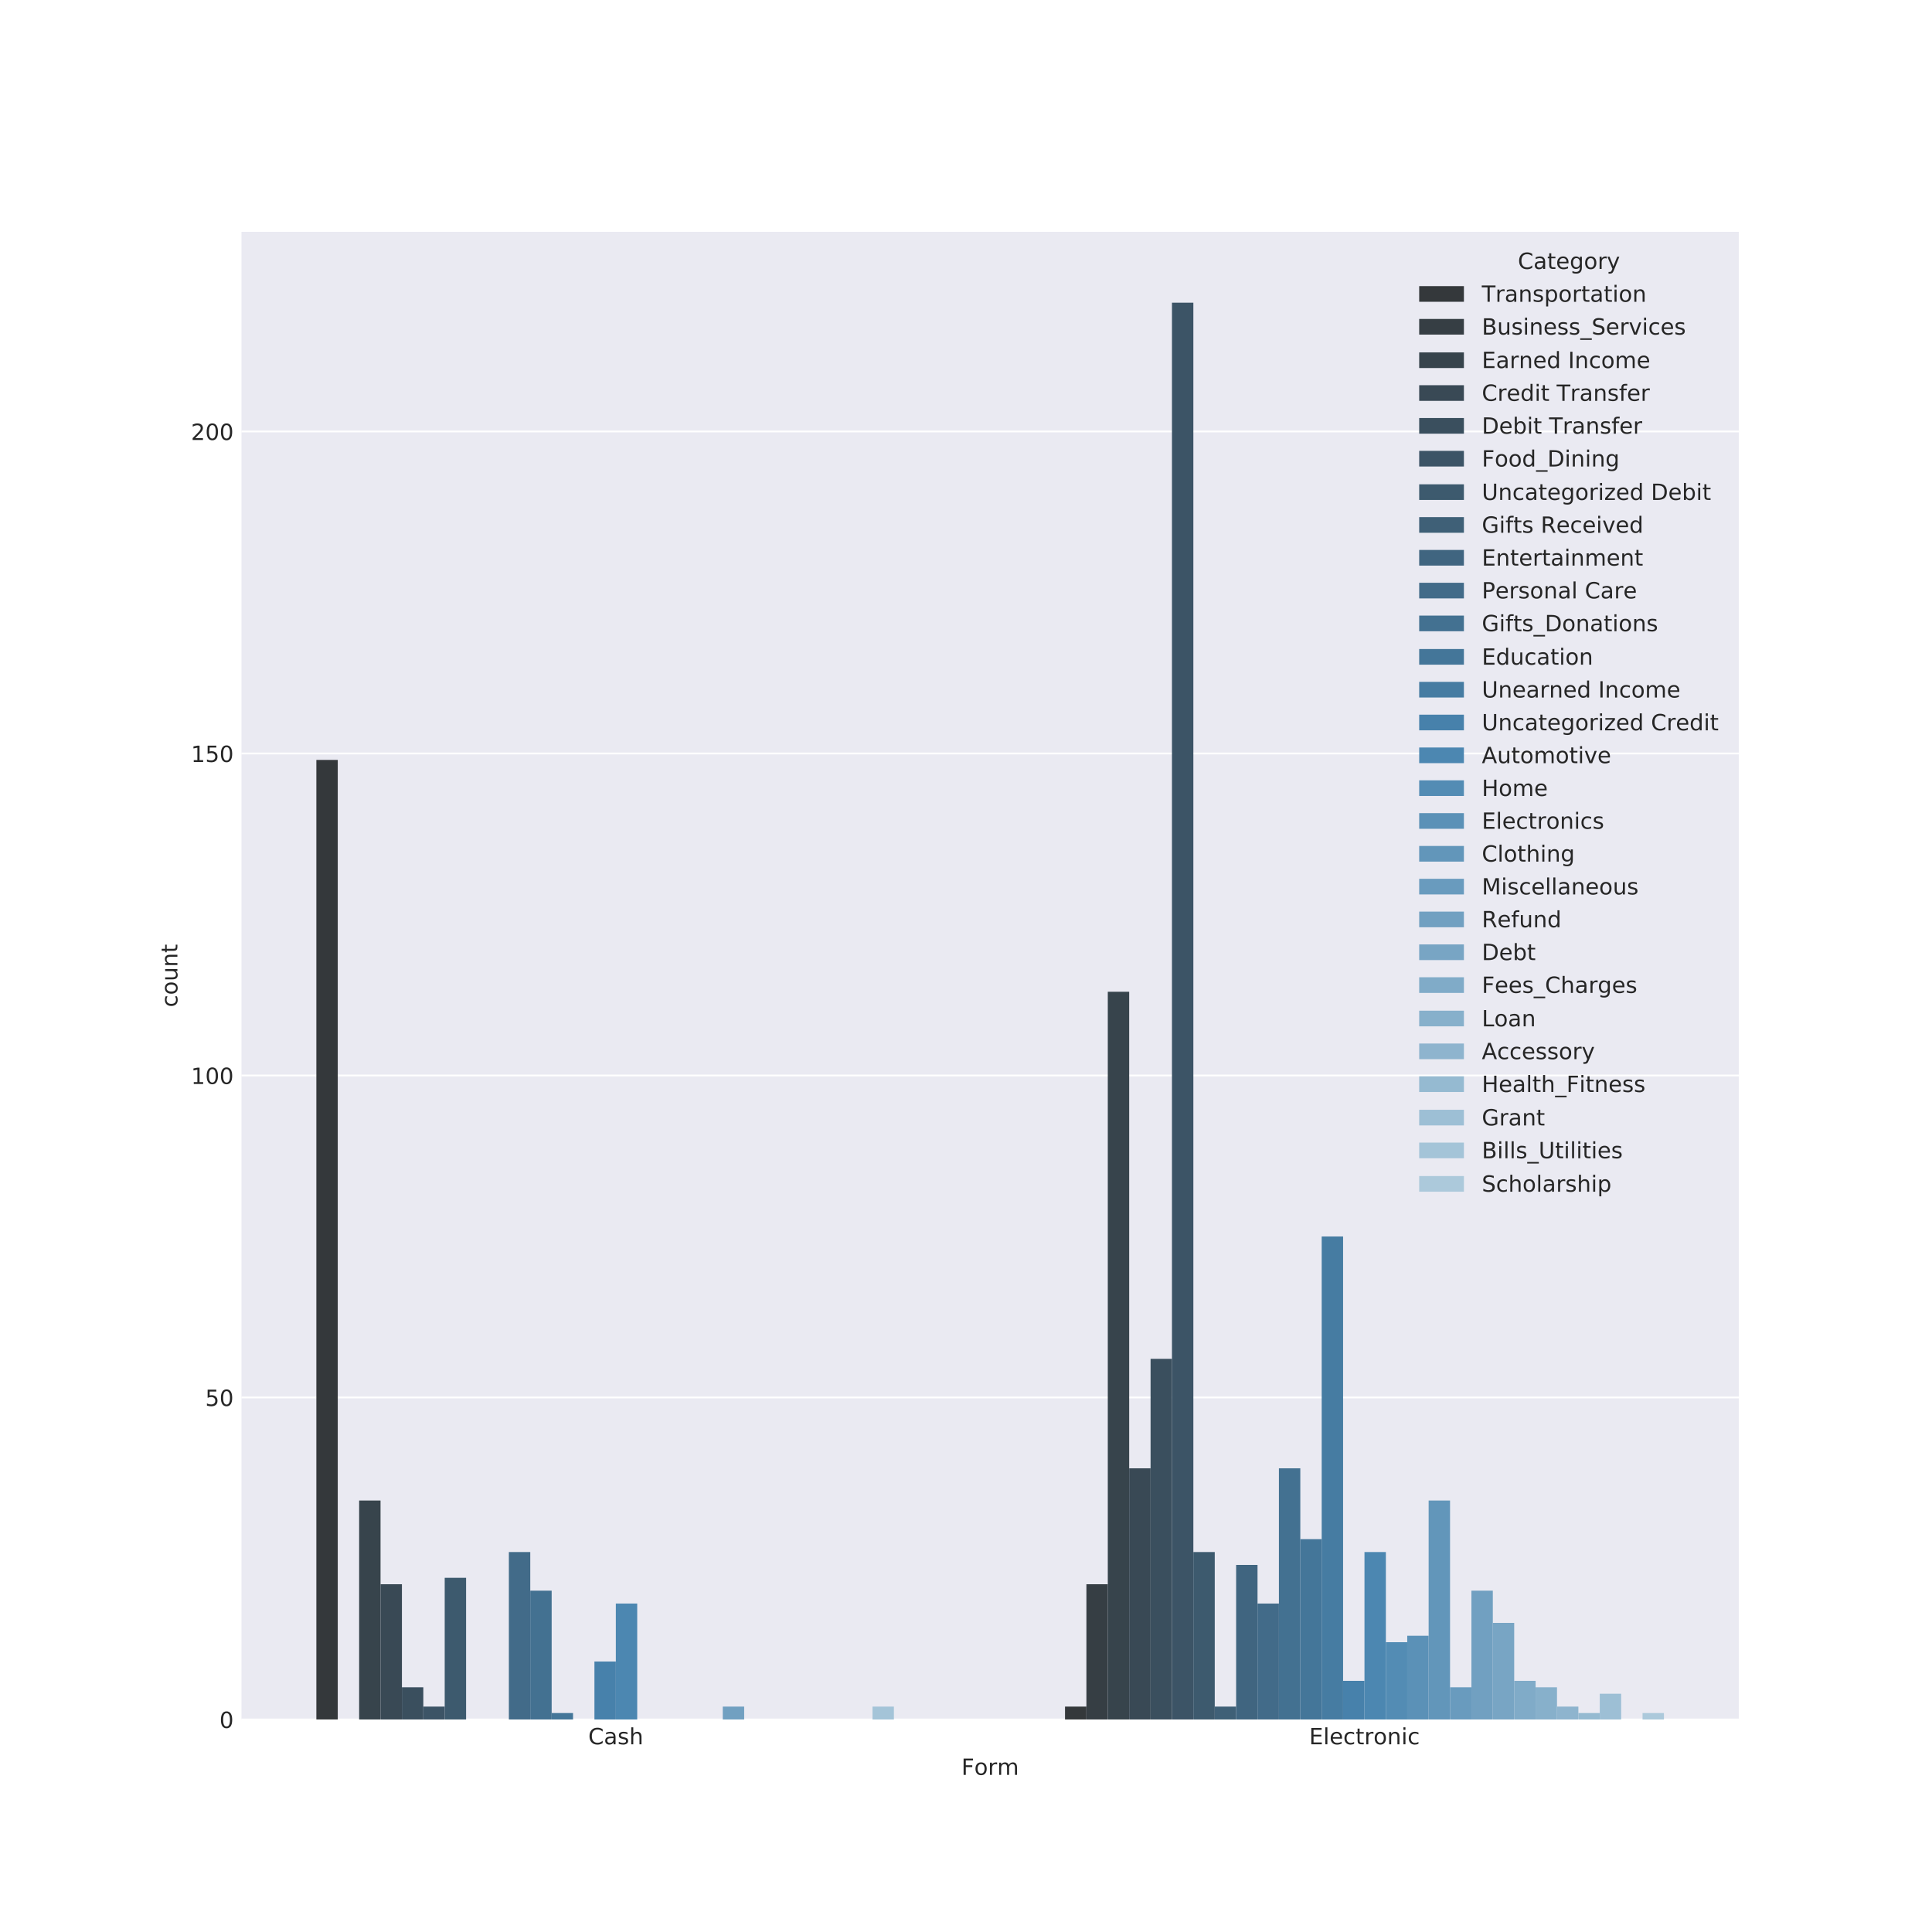 <?xml version="1.0" encoding="utf-8" standalone="no"?>
<!DOCTYPE svg PUBLIC "-//W3C//DTD SVG 1.1//EN"
  "http://www.w3.org/Graphics/SVG/1.1/DTD/svg11.dtd">
<!-- Created with matplotlib (http://matplotlib.org/) -->
<svg height="864pt" version="1.1" viewBox="0 0 864 864" width="864pt" xmlns="http://www.w3.org/2000/svg" xmlns:xlink="http://www.w3.org/1999/xlink">
 <defs>
  <style type="text/css">
*{stroke-linecap:butt;stroke-linejoin:round;}
  </style>
 </defs>
 <g id="figure_1">
  <g id="patch_1">
   <path d="M 0 864 
L 864 864 
L 864 0 
L 0 0 
z
" style="fill:#ffffff;"/>
  </g>
  <g id="axes_1">
   <g id="patch_2">
    <path d="M 108 768.96 
L 777.6 768.96 
L 777.6 103.68 
L 108 103.68 
z
" style="fill:#eaeaf2;"/>
   </g>
   <g id="matplotlib.axis_1">
    <g id="xtick_1">
     <g id="line2d_1"/>
     <g id="text_1">
      <!-- Cash -->
      <defs>
       <path d="M 64.406 67.281 
L 64.406 56.891 
Q 59.422 61.531 53.781 63.812 
Q 48.141 66.109 41.797 66.109 
Q 29.297 66.109 22.656 58.469 
Q 16.016 50.828 16.016 36.375 
Q 16.016 21.969 22.656 14.328 
Q 29.297 6.688 41.797 6.688 
Q 48.141 6.688 53.781 8.984 
Q 59.422 11.281 64.406 15.922 
L 64.406 5.609 
Q 59.234 2.094 53.438 0.328 
Q 47.656 -1.422 41.219 -1.422 
Q 24.656 -1.422 15.125 8.703 
Q 5.609 18.844 5.609 36.375 
Q 5.609 53.953 15.125 64.078 
Q 24.656 74.219 41.219 74.219 
Q 47.75 74.219 53.531 72.484 
Q 59.328 70.75 64.406 67.281 
z
" id="DejaVuSans-43"/>
       <path d="M 34.281 27.484 
Q 23.391 27.484 19.188 25 
Q 14.984 22.516 14.984 16.5 
Q 14.984 11.719 18.141 8.906 
Q 21.297 6.109 26.703 6.109 
Q 34.188 6.109 38.703 11.406 
Q 43.219 16.703 43.219 25.484 
L 43.219 27.484 
z
M 52.203 31.203 
L 52.203 0 
L 43.219 0 
L 43.219 8.297 
Q 40.141 3.328 35.547 0.953 
Q 30.953 -1.422 24.312 -1.422 
Q 15.922 -1.422 10.953 3.297 
Q 6 8.016 6 15.922 
Q 6 25.141 12.172 29.828 
Q 18.359 34.516 30.609 34.516 
L 43.219 34.516 
L 43.219 35.406 
Q 43.219 41.609 39.141 45 
Q 35.062 48.391 27.688 48.391 
Q 23 48.391 18.547 47.266 
Q 14.109 46.141 10.016 43.891 
L 10.016 52.203 
Q 14.938 54.109 19.578 55.047 
Q 24.219 56 28.609 56 
Q 40.484 56 46.344 49.844 
Q 52.203 43.703 52.203 31.203 
z
" id="DejaVuSans-61"/>
       <path d="M 44.281 53.078 
L 44.281 44.578 
Q 40.484 46.531 36.375 47.5 
Q 32.281 48.484 27.875 48.484 
Q 21.188 48.484 17.844 46.438 
Q 14.5 44.391 14.5 40.281 
Q 14.5 37.156 16.891 35.375 
Q 19.281 33.594 26.516 31.984 
L 29.594 31.297 
Q 39.156 29.25 43.188 25.516 
Q 47.219 21.781 47.219 15.094 
Q 47.219 7.469 41.188 3.016 
Q 35.156 -1.422 24.609 -1.422 
Q 20.219 -1.422 15.453 -0.562 
Q 10.688 0.297 5.422 2 
L 5.422 11.281 
Q 10.406 8.688 15.234 7.391 
Q 20.062 6.109 24.812 6.109 
Q 31.156 6.109 34.562 8.281 
Q 37.984 10.453 37.984 14.406 
Q 37.984 18.062 35.516 20.016 
Q 33.062 21.969 24.703 23.781 
L 21.578 24.516 
Q 13.234 26.266 9.516 29.906 
Q 5.812 33.547 5.812 39.891 
Q 5.812 47.609 11.281 51.797 
Q 16.75 56 26.812 56 
Q 31.781 56 36.172 55.266 
Q 40.578 54.547 44.281 53.078 
z
" id="DejaVuSans-73"/>
       <path d="M 54.891 33.016 
L 54.891 0 
L 45.906 0 
L 45.906 32.719 
Q 45.906 40.484 42.875 44.328 
Q 39.844 48.188 33.797 48.188 
Q 26.516 48.188 22.312 43.547 
Q 18.109 38.922 18.109 30.906 
L 18.109 0 
L 9.078 0 
L 9.078 75.984 
L 18.109 75.984 
L 18.109 46.188 
Q 21.344 51.125 25.703 53.562 
Q 30.078 56 35.797 56 
Q 45.219 56 50.047 50.172 
Q 54.891 44.344 54.891 33.016 
z
" id="DejaVuSans-68"/>
      </defs>
      <g style="fill:#262626;" transform="translate(263.071 780.058)scale(0.1 -0.1)">
       <use xlink:href="#DejaVuSans-43"/>
       <use x="69.824" xlink:href="#DejaVuSans-61"/>
       <use x="131.104" xlink:href="#DejaVuSans-73"/>
       <use x="183.203" xlink:href="#DejaVuSans-68"/>
      </g>
     </g>
    </g>
    <g id="xtick_2">
     <g id="line2d_2"/>
     <g id="text_2">
      <!-- Electronic -->
      <defs>
       <path d="M 9.812 72.906 
L 55.906 72.906 
L 55.906 64.594 
L 19.672 64.594 
L 19.672 43.016 
L 54.391 43.016 
L 54.391 34.719 
L 19.672 34.719 
L 19.672 8.297 
L 56.781 8.297 
L 56.781 0 
L 9.812 0 
z
" id="DejaVuSans-45"/>
       <path d="M 9.422 75.984 
L 18.406 75.984 
L 18.406 0 
L 9.422 0 
z
" id="DejaVuSans-6c"/>
       <path d="M 56.203 29.594 
L 56.203 25.203 
L 14.891 25.203 
Q 15.484 15.922 20.484 11.062 
Q 25.484 6.203 34.422 6.203 
Q 39.594 6.203 44.453 7.469 
Q 49.312 8.734 54.109 11.281 
L 54.109 2.781 
Q 49.266 0.734 44.188 -0.344 
Q 39.109 -1.422 33.891 -1.422 
Q 20.797 -1.422 13.156 6.188 
Q 5.516 13.812 5.516 26.812 
Q 5.516 40.234 12.766 48.109 
Q 20.016 56 32.328 56 
Q 43.359 56 49.781 48.891 
Q 56.203 41.797 56.203 29.594 
z
M 47.219 32.234 
Q 47.125 39.594 43.094 43.984 
Q 39.062 48.391 32.422 48.391 
Q 24.906 48.391 20.391 44.141 
Q 15.875 39.891 15.188 32.172 
z
" id="DejaVuSans-65"/>
       <path d="M 48.781 52.594 
L 48.781 44.188 
Q 44.969 46.297 41.141 47.344 
Q 37.312 48.391 33.406 48.391 
Q 24.656 48.391 19.812 42.844 
Q 14.984 37.312 14.984 27.297 
Q 14.984 17.281 19.812 11.734 
Q 24.656 6.203 33.406 6.203 
Q 37.312 6.203 41.141 7.25 
Q 44.969 8.297 48.781 10.406 
L 48.781 2.094 
Q 45.016 0.344 40.984 -0.531 
Q 36.969 -1.422 32.422 -1.422 
Q 20.062 -1.422 12.781 6.344 
Q 5.516 14.109 5.516 27.297 
Q 5.516 40.672 12.859 48.328 
Q 20.219 56 33.016 56 
Q 37.156 56 41.109 55.141 
Q 45.062 54.297 48.781 52.594 
z
" id="DejaVuSans-63"/>
       <path d="M 18.312 70.219 
L 18.312 54.688 
L 36.812 54.688 
L 36.812 47.703 
L 18.312 47.703 
L 18.312 18.016 
Q 18.312 11.328 20.141 9.422 
Q 21.969 7.516 27.594 7.516 
L 36.812 7.516 
L 36.812 0 
L 27.594 0 
Q 17.188 0 13.234 3.875 
Q 9.281 7.766 9.281 18.016 
L 9.281 47.703 
L 2.688 47.703 
L 2.688 54.688 
L 9.281 54.688 
L 9.281 70.219 
z
" id="DejaVuSans-74"/>
       <path d="M 41.109 46.297 
Q 39.594 47.172 37.812 47.578 
Q 36.031 48 33.891 48 
Q 26.266 48 22.188 43.047 
Q 18.109 38.094 18.109 28.812 
L 18.109 0 
L 9.078 0 
L 9.078 54.688 
L 18.109 54.688 
L 18.109 46.188 
Q 20.953 51.172 25.484 53.578 
Q 30.031 56 36.531 56 
Q 37.453 56 38.578 55.875 
Q 39.703 55.766 41.062 55.516 
z
" id="DejaVuSans-72"/>
       <path d="M 30.609 48.391 
Q 23.391 48.391 19.188 42.75 
Q 14.984 37.109 14.984 27.297 
Q 14.984 17.484 19.156 11.844 
Q 23.344 6.203 30.609 6.203 
Q 37.797 6.203 41.984 11.859 
Q 46.188 17.531 46.188 27.297 
Q 46.188 37.016 41.984 42.703 
Q 37.797 48.391 30.609 48.391 
z
M 30.609 56 
Q 42.328 56 49.016 48.375 
Q 55.719 40.766 55.719 27.297 
Q 55.719 13.875 49.016 6.219 
Q 42.328 -1.422 30.609 -1.422 
Q 18.844 -1.422 12.172 6.219 
Q 5.516 13.875 5.516 27.297 
Q 5.516 40.766 12.172 48.375 
Q 18.844 56 30.609 56 
z
" id="DejaVuSans-6f"/>
       <path d="M 54.891 33.016 
L 54.891 0 
L 45.906 0 
L 45.906 32.719 
Q 45.906 40.484 42.875 44.328 
Q 39.844 48.188 33.797 48.188 
Q 26.516 48.188 22.312 43.547 
Q 18.109 38.922 18.109 30.906 
L 18.109 0 
L 9.078 0 
L 9.078 54.688 
L 18.109 54.688 
L 18.109 46.188 
Q 21.344 51.125 25.703 53.562 
Q 30.078 56 35.797 56 
Q 45.219 56 50.047 50.172 
Q 54.891 44.344 54.891 33.016 
z
" id="DejaVuSans-6e"/>
       <path d="M 9.422 54.688 
L 18.406 54.688 
L 18.406 0 
L 9.422 0 
z
M 9.422 75.984 
L 18.406 75.984 
L 18.406 64.594 
L 9.422 64.594 
z
" id="DejaVuSans-69"/>
      </defs>
      <g style="fill:#262626;" transform="translate(585.445 780.058)scale(0.1 -0.1)">
       <use xlink:href="#DejaVuSans-45"/>
       <use x="63.184" xlink:href="#DejaVuSans-6c"/>
       <use x="90.967" xlink:href="#DejaVuSans-65"/>
       <use x="152.49" xlink:href="#DejaVuSans-63"/>
       <use x="207.471" xlink:href="#DejaVuSans-74"/>
       <use x="246.68" xlink:href="#DejaVuSans-72"/>
       <use x="287.762" xlink:href="#DejaVuSans-6f"/>
       <use x="348.943" xlink:href="#DejaVuSans-6e"/>
       <use x="412.322" xlink:href="#DejaVuSans-69"/>
       <use x="440.105" xlink:href="#DejaVuSans-63"/>
      </g>
     </g>
    </g>
    <g id="text_3">
     <!-- Form -->
     <defs>
      <path d="M 9.812 72.906 
L 51.703 72.906 
L 51.703 64.594 
L 19.672 64.594 
L 19.672 43.109 
L 48.578 43.109 
L 48.578 34.812 
L 19.672 34.812 
L 19.672 0 
L 9.812 0 
z
" id="DejaVuSans-46"/>
      <path d="M 52 44.188 
Q 55.375 50.25 60.062 53.125 
Q 64.75 56 71.094 56 
Q 79.641 56 84.281 50.016 
Q 88.922 44.047 88.922 33.016 
L 88.922 0 
L 79.891 0 
L 79.891 32.719 
Q 79.891 40.578 77.094 44.375 
Q 74.312 48.188 68.609 48.188 
Q 61.625 48.188 57.562 43.547 
Q 53.516 38.922 53.516 30.906 
L 53.516 0 
L 44.484 0 
L 44.484 32.719 
Q 44.484 40.625 41.703 44.406 
Q 38.922 48.188 33.109 48.188 
Q 26.219 48.188 22.156 43.531 
Q 18.109 38.875 18.109 30.906 
L 18.109 0 
L 9.078 0 
L 9.078 54.688 
L 18.109 54.688 
L 18.109 46.188 
Q 21.188 51.219 25.484 53.609 
Q 29.781 56 35.688 56 
Q 41.656 56 45.828 52.969 
Q 50 49.953 52 44.188 
z
" id="DejaVuSans-6d"/>
     </defs>
     <g style="fill:#262626;" transform="translate(429.942 793.737)scale(0.1 -0.1)">
      <use xlink:href="#DejaVuSans-46"/>
      <use x="57.473" xlink:href="#DejaVuSans-6f"/>
      <use x="118.654" xlink:href="#DejaVuSans-72"/>
      <use x="159.752" xlink:href="#DejaVuSans-6d"/>
     </g>
    </g>
   </g>
   <g id="matplotlib.axis_2">
    <g id="ytick_1">
     <g id="line2d_3">
      <path clip-path="url(#p5e5593190c)" d="M 108 768.96 
L 777.6 768.96 
" style="fill:none;stroke:#ffffff;stroke-linecap:round;stroke-width:0.8;"/>
     </g>
     <g id="line2d_4"/>
     <g id="text_4">
      <!-- 0 -->
      <defs>
       <path d="M 31.781 66.406 
Q 24.172 66.406 20.328 58.906 
Q 16.5 51.422 16.5 36.375 
Q 16.5 21.391 20.328 13.891 
Q 24.172 6.391 31.781 6.391 
Q 39.453 6.391 43.281 13.891 
Q 47.125 21.391 47.125 36.375 
Q 47.125 51.422 43.281 58.906 
Q 39.453 66.406 31.781 66.406 
z
M 31.781 74.219 
Q 44.047 74.219 50.516 64.516 
Q 56.984 54.828 56.984 36.375 
Q 56.984 17.969 50.516 8.266 
Q 44.047 -1.422 31.781 -1.422 
Q 19.531 -1.422 13.062 8.266 
Q 6.594 17.969 6.594 36.375 
Q 6.594 54.828 13.062 64.516 
Q 19.531 74.219 31.781 74.219 
z
" id="DejaVuSans-30"/>
      </defs>
      <g style="fill:#262626;" transform="translate(98.138 772.759)scale(0.1 -0.1)">
       <use xlink:href="#DejaVuSans-30"/>
      </g>
     </g>
    </g>
    <g id="ytick_2">
     <g id="line2d_5">
      <path clip-path="url(#p5e5593190c)" d="M 108 624.96 
L 777.6 624.96 
" style="fill:none;stroke:#ffffff;stroke-linecap:round;stroke-width:0.8;"/>
     </g>
     <g id="line2d_6"/>
     <g id="text_5">
      <!-- 50 -->
      <defs>
       <path d="M 10.797 72.906 
L 49.516 72.906 
L 49.516 64.594 
L 19.828 64.594 
L 19.828 46.734 
Q 21.969 47.469 24.109 47.828 
Q 26.266 48.188 28.422 48.188 
Q 40.625 48.188 47.75 41.5 
Q 54.891 34.812 54.891 23.391 
Q 54.891 11.625 47.562 5.094 
Q 40.234 -1.422 26.906 -1.422 
Q 22.312 -1.422 17.547 -0.641 
Q 12.797 0.141 7.719 1.703 
L 7.719 11.625 
Q 12.109 9.234 16.797 8.062 
Q 21.484 6.891 26.703 6.891 
Q 35.156 6.891 40.078 11.328 
Q 45.016 15.766 45.016 23.391 
Q 45.016 31 40.078 35.438 
Q 35.156 39.891 26.703 39.891 
Q 22.75 39.891 18.812 39.016 
Q 14.891 38.141 10.797 36.281 
z
" id="DejaVuSans-35"/>
      </defs>
      <g style="fill:#262626;" transform="translate(91.775 628.759)scale(0.1 -0.1)">
       <use xlink:href="#DejaVuSans-35"/>
       <use x="63.623" xlink:href="#DejaVuSans-30"/>
      </g>
     </g>
    </g>
    <g id="ytick_3">
     <g id="line2d_7">
      <path clip-path="url(#p5e5593190c)" d="M 108 480.96 
L 777.6 480.96 
" style="fill:none;stroke:#ffffff;stroke-linecap:round;stroke-width:0.8;"/>
     </g>
     <g id="line2d_8"/>
     <g id="text_6">
      <!-- 100 -->
      <defs>
       <path d="M 12.406 8.297 
L 28.516 8.297 
L 28.516 63.922 
L 10.984 60.406 
L 10.984 69.391 
L 28.422 72.906 
L 38.281 72.906 
L 38.281 8.297 
L 54.391 8.297 
L 54.391 0 
L 12.406 0 
z
" id="DejaVuSans-31"/>
      </defs>
      <g style="fill:#262626;" transform="translate(85.412 484.759)scale(0.1 -0.1)">
       <use xlink:href="#DejaVuSans-31"/>
       <use x="63.623" xlink:href="#DejaVuSans-30"/>
       <use x="127.246" xlink:href="#DejaVuSans-30"/>
      </g>
     </g>
    </g>
    <g id="ytick_4">
     <g id="line2d_9">
      <path clip-path="url(#p5e5593190c)" d="M 108 336.96 
L 777.6 336.96 
" style="fill:none;stroke:#ffffff;stroke-linecap:round;stroke-width:0.8;"/>
     </g>
     <g id="line2d_10"/>
     <g id="text_7">
      <!-- 150 -->
      <g style="fill:#262626;" transform="translate(85.412 340.759)scale(0.1 -0.1)">
       <use xlink:href="#DejaVuSans-31"/>
       <use x="63.623" xlink:href="#DejaVuSans-35"/>
       <use x="127.246" xlink:href="#DejaVuSans-30"/>
      </g>
     </g>
    </g>
    <g id="ytick_5">
     <g id="line2d_11">
      <path clip-path="url(#p5e5593190c)" d="M 108 192.96 
L 777.6 192.96 
" style="fill:none;stroke:#ffffff;stroke-linecap:round;stroke-width:0.8;"/>
     </g>
     <g id="line2d_12"/>
     <g id="text_8">
      <!-- 200 -->
      <defs>
       <path d="M 19.188 8.297 
L 53.609 8.297 
L 53.609 0 
L 7.328 0 
L 7.328 8.297 
Q 12.938 14.109 22.625 23.891 
Q 32.328 33.688 34.812 36.531 
Q 39.547 41.844 41.422 45.531 
Q 43.312 49.219 43.312 52.781 
Q 43.312 58.594 39.234 62.25 
Q 35.156 65.922 28.609 65.922 
Q 23.969 65.922 18.812 64.312 
Q 13.672 62.703 7.812 59.422 
L 7.812 69.391 
Q 13.766 71.781 18.938 73 
Q 24.125 74.219 28.422 74.219 
Q 39.75 74.219 46.484 68.547 
Q 53.219 62.891 53.219 53.422 
Q 53.219 48.922 51.531 44.891 
Q 49.859 40.875 45.406 35.406 
Q 44.188 33.984 37.641 27.219 
Q 31.109 20.453 19.188 8.297 
z
" id="DejaVuSans-32"/>
      </defs>
      <g style="fill:#262626;" transform="translate(85.412 196.759)scale(0.1 -0.1)">
       <use xlink:href="#DejaVuSans-32"/>
       <use x="63.623" xlink:href="#DejaVuSans-30"/>
       <use x="127.246" xlink:href="#DejaVuSans-30"/>
      </g>
     </g>
    </g>
    <g id="text_9">
     <!-- count -->
     <defs>
      <path d="M 8.5 21.578 
L 8.5 54.688 
L 17.484 54.688 
L 17.484 21.922 
Q 17.484 14.156 20.5 10.266 
Q 23.531 6.391 29.594 6.391 
Q 36.859 6.391 41.078 11.031 
Q 45.312 15.672 45.312 23.688 
L 45.312 54.688 
L 54.297 54.688 
L 54.297 0 
L 45.312 0 
L 45.312 8.406 
Q 42.047 3.422 37.719 1 
Q 33.406 -1.422 27.688 -1.422 
Q 18.266 -1.422 13.375 4.438 
Q 8.5 10.297 8.5 21.578 
z
M 31.109 56 
z
" id="DejaVuSans-75"/>
     </defs>
     <g style="fill:#262626;" transform="translate(79.333 450.426)rotate(-90)scale(0.1 -0.1)">
      <use xlink:href="#DejaVuSans-63"/>
      <use x="54.98" xlink:href="#DejaVuSans-6f"/>
      <use x="116.162" xlink:href="#DejaVuSans-75"/>
      <use x="179.541" xlink:href="#DejaVuSans-6e"/>
      <use x="242.92" xlink:href="#DejaVuSans-74"/>
     </g>
    </g>
   </g>
   <g id="patch_3">
    <path clip-path="url(#p5e5593190c)" d="M 141.48 768.96 
L 151.046 768.96 
L 151.046 339.84 
L 141.48 339.84 
z
" style="fill:#34383b;"/>
   </g>
   <g id="patch_4">
    <path clip-path="url(#p5e5593190c)" d="M 476.28 768.96 
L 485.846 768.96 
L 485.846 763.2 
L 476.28 763.2 
z
" style="fill:#34383b;"/>
   </g>
   <g id="patch_5">
    <path clip-path="url(#p5e5593190c)" d="z
" style="fill:#363e44;"/>
   </g>
   <g id="patch_6">
    <path clip-path="url(#p5e5593190c)" d="M 485.846 768.96 
L 495.411 768.96 
L 495.411 708.48 
L 485.846 708.48 
z
" style="fill:#363e44;"/>
   </g>
   <g id="patch_7">
    <path clip-path="url(#p5e5593190c)" d="M 160.611 768.96 
L 170.177 768.96 
L 170.177 671.04 
L 160.611 671.04 
z
" style="fill:#37444c;"/>
   </g>
   <g id="patch_8">
    <path clip-path="url(#p5e5593190c)" d="M 495.411 768.96 
L 504.977 768.96 
L 504.977 443.52 
L 495.411 443.52 
z
" style="fill:#37444c;"/>
   </g>
   <g id="patch_9">
    <path clip-path="url(#p5e5593190c)" d="M 170.177 768.96 
L 179.743 768.96 
L 179.743 708.48 
L 170.177 708.48 
z
" style="fill:#394955;"/>
   </g>
   <g id="patch_10">
    <path clip-path="url(#p5e5593190c)" d="M 504.977 768.96 
L 514.543 768.96 
L 514.543 656.64 
L 504.977 656.64 
z
" style="fill:#394955;"/>
   </g>
   <g id="patch_11">
    <path clip-path="url(#p5e5593190c)" d="M 179.743 768.96 
L 189.309 768.96 
L 189.309 754.56 
L 179.743 754.56 
z
" style="fill:#3a4f5e;"/>
   </g>
   <g id="patch_12">
    <path clip-path="url(#p5e5593190c)" d="M 514.543 768.96 
L 524.109 768.96 
L 524.109 607.68 
L 514.543 607.68 
z
" style="fill:#3a4f5e;"/>
   </g>
   <g id="patch_13">
    <path clip-path="url(#p5e5593190c)" d="M 189.309 768.96 
L 198.874 768.96 
L 198.874 763.2 
L 189.309 763.2 
z
" style="fill:#3c5466;"/>
   </g>
   <g id="patch_14">
    <path clip-path="url(#p5e5593190c)" d="M 524.109 768.96 
L 533.674 768.96 
L 533.674 135.36 
L 524.109 135.36 
z
" style="fill:#3c5466;"/>
   </g>
   <g id="patch_15">
    <path clip-path="url(#p5e5593190c)" d="M 198.874 768.96 
L 208.44 768.96 
L 208.44 705.6 
L 198.874 705.6 
z
" style="fill:#3d5a6e;"/>
   </g>
   <g id="patch_16">
    <path clip-path="url(#p5e5593190c)" d="M 533.674 768.96 
L 543.24 768.96 
L 543.24 694.08 
L 533.674 694.08 
z
" style="fill:#3d5a6e;"/>
   </g>
   <g id="patch_17">
    <path clip-path="url(#p5e5593190c)" d="z
" style="fill:#3f6077;"/>
   </g>
   <g id="patch_18">
    <path clip-path="url(#p5e5593190c)" d="M 543.24 768.96 
L 552.806 768.96 
L 552.806 763.2 
L 543.24 763.2 
z
" style="fill:#3f6077;"/>
   </g>
   <g id="patch_19">
    <path clip-path="url(#p5e5593190c)" d="z
" style="fill:#406580;"/>
   </g>
   <g id="patch_20">
    <path clip-path="url(#p5e5593190c)" d="M 552.806 768.96 
L 562.371 768.96 
L 562.371 699.84 
L 552.806 699.84 
z
" style="fill:#406580;"/>
   </g>
   <g id="patch_21">
    <path clip-path="url(#p5e5593190c)" d="M 227.571 768.96 
L 237.137 768.96 
L 237.137 694.08 
L 227.571 694.08 
z
" style="fill:#426b89;"/>
   </g>
   <g id="patch_22">
    <path clip-path="url(#p5e5593190c)" d="M 562.371 768.96 
L 571.937 768.96 
L 571.937 717.12 
L 562.371 717.12 
z
" style="fill:#426b89;"/>
   </g>
   <g id="patch_23">
    <path clip-path="url(#p5e5593190c)" d="M 237.137 768.96 
L 246.703 768.96 
L 246.703 711.36 
L 237.137 711.36 
z
" style="fill:#437191;"/>
   </g>
   <g id="patch_24">
    <path clip-path="url(#p5e5593190c)" d="M 571.937 768.96 
L 581.503 768.96 
L 581.503 656.64 
L 571.937 656.64 
z
" style="fill:#437191;"/>
   </g>
   <g id="patch_25">
    <path clip-path="url(#p5e5593190c)" d="M 246.703 768.96 
L 256.269 768.96 
L 256.269 766.08 
L 246.703 766.08 
z
" style="fill:#447699;"/>
   </g>
   <g id="patch_26">
    <path clip-path="url(#p5e5593190c)" d="M 581.503 768.96 
L 591.069 768.96 
L 591.069 688.32 
L 581.503 688.32 
z
" style="fill:#447699;"/>
   </g>
   <g id="patch_27">
    <path clip-path="url(#p5e5593190c)" d="z
" style="fill:#467ca2;"/>
   </g>
   <g id="patch_28">
    <path clip-path="url(#p5e5593190c)" d="M 591.069 768.96 
L 600.634 768.96 
L 600.634 552.96 
L 591.069 552.96 
z
" style="fill:#467ca2;"/>
   </g>
   <g id="patch_29">
    <path clip-path="url(#p5e5593190c)" d="M 265.834 768.96 
L 275.4 768.96 
L 275.4 743.04 
L 265.834 743.04 
z
" style="fill:#4781ab;"/>
   </g>
   <g id="patch_30">
    <path clip-path="url(#p5e5593190c)" d="M 600.634 768.96 
L 610.2 768.96 
L 610.2 751.68 
L 600.634 751.68 
z
" style="fill:#4781ab;"/>
   </g>
   <g id="patch_31">
    <path clip-path="url(#p5e5593190c)" d="M 275.4 768.96 
L 284.966 768.96 
L 284.966 717.12 
L 275.4 717.12 
z
" style="fill:#4c87b1;"/>
   </g>
   <g id="patch_32">
    <path clip-path="url(#p5e5593190c)" d="M 610.2 768.96 
L 619.766 768.96 
L 619.766 694.08 
L 610.2 694.08 
z
" style="fill:#4c87b1;"/>
   </g>
   <g id="patch_33">
    <path clip-path="url(#p5e5593190c)" d="z
" style="fill:#538cb4;"/>
   </g>
   <g id="patch_34">
    <path clip-path="url(#p5e5593190c)" d="M 619.766 768.96 
L 629.331 768.96 
L 629.331 734.4 
L 619.766 734.4 
z
" style="fill:#538cb4;"/>
   </g>
   <g id="patch_35">
    <path clip-path="url(#p5e5593190c)" d="z
" style="fill:#5b91b7;"/>
   </g>
   <g id="patch_36">
    <path clip-path="url(#p5e5593190c)" d="M 629.331 768.96 
L 638.897 768.96 
L 638.897 731.52 
L 629.331 731.52 
z
" style="fill:#5b91b7;"/>
   </g>
   <g id="patch_37">
    <path clip-path="url(#p5e5593190c)" d="z
" style="fill:#6296ba;"/>
   </g>
   <g id="patch_38">
    <path clip-path="url(#p5e5593190c)" d="M 638.897 768.96 
L 648.463 768.96 
L 648.463 671.04 
L 638.897 671.04 
z
" style="fill:#6296ba;"/>
   </g>
   <g id="patch_39">
    <path clip-path="url(#p5e5593190c)" d="z
" style="fill:#699bbe;"/>
   </g>
   <g id="patch_40">
    <path clip-path="url(#p5e5593190c)" d="M 648.463 768.96 
L 658.029 768.96 
L 658.029 754.56 
L 648.463 754.56 
z
" style="fill:#699bbe;"/>
   </g>
   <g id="patch_41">
    <path clip-path="url(#p5e5593190c)" d="M 323.229 768.96 
L 332.794 768.96 
L 332.794 763.2 
L 323.229 763.2 
z
" style="fill:#71a0c1;"/>
   </g>
   <g id="patch_42">
    <path clip-path="url(#p5e5593190c)" d="M 658.029 768.96 
L 667.594 768.96 
L 667.594 711.36 
L 658.029 711.36 
z
" style="fill:#71a0c1;"/>
   </g>
   <g id="patch_43">
    <path clip-path="url(#p5e5593190c)" d="z
" style="fill:#78a5c4;"/>
   </g>
   <g id="patch_44">
    <path clip-path="url(#p5e5593190c)" d="M 667.594 768.96 
L 677.16 768.96 
L 677.16 725.76 
L 667.594 725.76 
z
" style="fill:#78a5c4;"/>
   </g>
   <g id="patch_45">
    <path clip-path="url(#p5e5593190c)" d="z
" style="fill:#80abc8;"/>
   </g>
   <g id="patch_46">
    <path clip-path="url(#p5e5593190c)" d="M 677.16 768.96 
L 686.726 768.96 
L 686.726 751.68 
L 677.16 751.68 
z
" style="fill:#80abc8;"/>
   </g>
   <g id="patch_47">
    <path clip-path="url(#p5e5593190c)" d="z
" style="fill:#87b0cb;"/>
   </g>
   <g id="patch_48">
    <path clip-path="url(#p5e5593190c)" d="M 686.726 768.96 
L 696.291 768.96 
L 696.291 754.56 
L 686.726 754.56 
z
" style="fill:#87b0cb;"/>
   </g>
   <g id="patch_49">
    <path clip-path="url(#p5e5593190c)" d="z
" style="fill:#8eb4ce;"/>
   </g>
   <g id="patch_50">
    <path clip-path="url(#p5e5593190c)" d="M 696.291 768.96 
L 705.857 768.96 
L 705.857 763.2 
L 696.291 763.2 
z
" style="fill:#8eb4ce;"/>
   </g>
   <g id="patch_51">
    <path clip-path="url(#p5e5593190c)" d="z
" style="fill:#95bad1;"/>
   </g>
   <g id="patch_52">
    <path clip-path="url(#p5e5593190c)" d="M 705.857 768.96 
L 715.423 768.96 
L 715.423 766.08 
L 705.857 766.08 
z
" style="fill:#95bad1;"/>
   </g>
   <g id="patch_53">
    <path clip-path="url(#p5e5593190c)" d="z
" style="fill:#9dbfd5;"/>
   </g>
   <g id="patch_54">
    <path clip-path="url(#p5e5593190c)" d="M 715.423 768.96 
L 724.989 768.96 
L 724.989 757.44 
L 715.423 757.44 
z
" style="fill:#9dbfd5;"/>
   </g>
   <g id="patch_55">
    <path clip-path="url(#p5e5593190c)" d="M 390.189 768.96 
L 399.754 768.96 
L 399.754 763.2 
L 390.189 763.2 
z
" style="fill:#a4c4d8;"/>
   </g>
   <g id="patch_56">
    <path clip-path="url(#p5e5593190c)" d="z
" style="fill:#a4c4d8;"/>
   </g>
   <g id="patch_57">
    <path clip-path="url(#p5e5593190c)" d="z
" style="fill:#acc9db;"/>
   </g>
   <g id="patch_58">
    <path clip-path="url(#p5e5593190c)" d="M 734.554 768.96 
L 744.12 768.96 
L 744.12 766.08 
L 734.554 766.08 
z
" style="fill:#acc9db;"/>
   </g>
   <g id="patch_59">
    <path d="M 108 768.96 
L 108 103.68 
" style="fill:none;"/>
   </g>
   <g id="patch_60">
    <path d="M 777.6 768.96 
L 777.6 103.68 
" style="fill:none;"/>
   </g>
   <g id="patch_61">
    <path d="M 108 768.96 
L 777.6 768.96 
" style="fill:none;"/>
   </g>
   <g id="patch_62">
    <path d="M 108 103.68 
L 777.6 103.68 
" style="fill:none;"/>
   </g>
   <g id="legend_1">
    <g id="text_10">
     <!-- Category -->
     <defs>
      <path d="M 45.406 27.984 
Q 45.406 37.75 41.375 43.109 
Q 37.359 48.484 30.078 48.484 
Q 22.859 48.484 18.828 43.109 
Q 14.797 37.75 14.797 27.984 
Q 14.797 18.266 18.828 12.891 
Q 22.859 7.516 30.078 7.516 
Q 37.359 7.516 41.375 12.891 
Q 45.406 18.266 45.406 27.984 
z
M 54.391 6.781 
Q 54.391 -7.172 48.188 -13.984 
Q 42 -20.797 29.203 -20.797 
Q 24.469 -20.797 20.266 -20.094 
Q 16.062 -19.391 12.109 -17.922 
L 12.109 -9.188 
Q 16.062 -11.328 19.922 -12.344 
Q 23.781 -13.375 27.781 -13.375 
Q 36.625 -13.375 41.016 -8.766 
Q 45.406 -4.156 45.406 5.172 
L 45.406 9.625 
Q 42.625 4.781 38.281 2.391 
Q 33.938 0 27.875 0 
Q 17.828 0 11.672 7.656 
Q 5.516 15.328 5.516 27.984 
Q 5.516 40.672 11.672 48.328 
Q 17.828 56 27.875 56 
Q 33.938 56 38.281 53.609 
Q 42.625 51.219 45.406 46.391 
L 45.406 54.688 
L 54.391 54.688 
z
" id="DejaVuSans-67"/>
      <path d="M 32.172 -5.078 
Q 28.375 -14.844 24.75 -17.812 
Q 21.141 -20.797 15.094 -20.797 
L 7.906 -20.797 
L 7.906 -13.281 
L 13.188 -13.281 
Q 16.891 -13.281 18.938 -11.516 
Q 21 -9.766 23.484 -3.219 
L 25.094 0.875 
L 2.984 54.688 
L 12.5 54.688 
L 29.594 11.922 
L 46.688 54.688 
L 56.203 54.688 
z
" id="DejaVuSans-79"/>
     </defs>
     <g style="fill:#262626;" transform="translate(678.794 120.278)scale(0.1 -0.1)">
      <use xlink:href="#DejaVuSans-43"/>
      <use x="69.824" xlink:href="#DejaVuSans-61"/>
      <use x="131.104" xlink:href="#DejaVuSans-74"/>
      <use x="170.312" xlink:href="#DejaVuSans-65"/>
      <use x="231.836" xlink:href="#DejaVuSans-67"/>
      <use x="295.312" xlink:href="#DejaVuSans-6f"/>
      <use x="356.494" xlink:href="#DejaVuSans-72"/>
      <use x="397.607" xlink:href="#DejaVuSans-79"/>
     </g>
    </g>
    <g id="patch_63">
     <path d="M 634.669 134.957 
L 654.669 134.957 
L 654.669 127.957 
L 634.669 127.957 
z
" style="fill:#34383b;"/>
    </g>
    <g id="text_11">
     <!-- Transportation -->
     <defs>
      <path d="M -0.297 72.906 
L 61.375 72.906 
L 61.375 64.594 
L 35.5 64.594 
L 35.5 0 
L 25.594 0 
L 25.594 64.594 
L -0.297 64.594 
z
" id="DejaVuSans-54"/>
      <path d="M 18.109 8.203 
L 18.109 -20.797 
L 9.078 -20.797 
L 9.078 54.688 
L 18.109 54.688 
L 18.109 46.391 
Q 20.953 51.266 25.266 53.625 
Q 29.594 56 35.594 56 
Q 45.562 56 51.781 48.094 
Q 58.016 40.188 58.016 27.297 
Q 58.016 14.406 51.781 6.484 
Q 45.562 -1.422 35.594 -1.422 
Q 29.594 -1.422 25.266 0.953 
Q 20.953 3.328 18.109 8.203 
z
M 48.688 27.297 
Q 48.688 37.203 44.609 42.844 
Q 40.531 48.484 33.406 48.484 
Q 26.266 48.484 22.188 42.844 
Q 18.109 37.203 18.109 27.297 
Q 18.109 17.391 22.188 11.75 
Q 26.266 6.109 33.406 6.109 
Q 40.531 6.109 44.609 11.75 
Q 48.688 17.391 48.688 27.297 
z
" id="DejaVuSans-70"/>
     </defs>
     <g style="fill:#262626;" transform="translate(662.669 134.957)scale(0.1 -0.1)">
      <use xlink:href="#DejaVuSans-54"/>
      <use x="60.865" xlink:href="#DejaVuSans-72"/>
      <use x="101.979" xlink:href="#DejaVuSans-61"/>
      <use x="163.258" xlink:href="#DejaVuSans-6e"/>
      <use x="226.637" xlink:href="#DejaVuSans-73"/>
      <use x="278.736" xlink:href="#DejaVuSans-70"/>
      <use x="342.213" xlink:href="#DejaVuSans-6f"/>
      <use x="403.395" xlink:href="#DejaVuSans-72"/>
      <use x="444.508" xlink:href="#DejaVuSans-74"/>
      <use x="483.717" xlink:href="#DejaVuSans-61"/>
      <use x="544.996" xlink:href="#DejaVuSans-74"/>
      <use x="584.205" xlink:href="#DejaVuSans-69"/>
      <use x="611.988" xlink:href="#DejaVuSans-6f"/>
      <use x="673.17" xlink:href="#DejaVuSans-6e"/>
     </g>
    </g>
    <g id="patch_64">
     <path d="M 634.669 149.635 
L 654.669 149.635 
L 654.669 142.635 
L 634.669 142.635 
z
" style="fill:#363e44;"/>
    </g>
    <g id="text_12">
     <!-- Business_Services -->
     <defs>
      <path d="M 19.672 34.812 
L 19.672 8.109 
L 35.5 8.109 
Q 43.453 8.109 47.281 11.406 
Q 51.125 14.703 51.125 21.484 
Q 51.125 28.328 47.281 31.562 
Q 43.453 34.812 35.5 34.812 
z
M 19.672 64.797 
L 19.672 42.828 
L 34.281 42.828 
Q 41.5 42.828 45.031 45.531 
Q 48.578 48.25 48.578 53.812 
Q 48.578 59.328 45.031 62.062 
Q 41.5 64.797 34.281 64.797 
z
M 9.812 72.906 
L 35.016 72.906 
Q 46.297 72.906 52.391 68.219 
Q 58.5 63.531 58.5 54.891 
Q 58.5 48.188 55.375 44.234 
Q 52.25 40.281 46.188 39.312 
Q 53.469 37.75 57.5 32.781 
Q 61.531 27.828 61.531 20.406 
Q 61.531 10.641 54.891 5.312 
Q 48.25 0 35.984 0 
L 9.812 0 
z
" id="DejaVuSans-42"/>
      <path d="M 50.984 -16.609 
L 50.984 -23.578 
L -0.984 -23.578 
L -0.984 -16.609 
z
" id="DejaVuSans-5f"/>
      <path d="M 53.516 70.516 
L 53.516 60.891 
Q 47.906 63.578 42.922 64.891 
Q 37.938 66.219 33.297 66.219 
Q 25.25 66.219 20.875 63.094 
Q 16.5 59.969 16.5 54.203 
Q 16.5 49.359 19.406 46.891 
Q 22.312 44.438 30.422 42.922 
L 36.375 41.703 
Q 47.406 39.594 52.656 34.297 
Q 57.906 29 57.906 20.125 
Q 57.906 9.516 50.797 4.047 
Q 43.703 -1.422 29.984 -1.422 
Q 24.812 -1.422 18.969 -0.25 
Q 13.141 0.922 6.891 3.219 
L 6.891 13.375 
Q 12.891 10.016 18.656 8.297 
Q 24.422 6.594 29.984 6.594 
Q 38.422 6.594 43.016 9.906 
Q 47.609 13.234 47.609 19.391 
Q 47.609 24.75 44.312 27.781 
Q 41.016 30.812 33.5 32.328 
L 27.484 33.5 
Q 16.453 35.688 11.516 40.375 
Q 6.594 45.062 6.594 53.422 
Q 6.594 63.094 13.406 68.656 
Q 20.219 74.219 32.172 74.219 
Q 37.312 74.219 42.625 73.281 
Q 47.953 72.359 53.516 70.516 
z
" id="DejaVuSans-53"/>
      <path d="M 2.984 54.688 
L 12.5 54.688 
L 29.594 8.797 
L 46.688 54.688 
L 56.203 54.688 
L 35.688 0 
L 23.484 0 
z
" id="DejaVuSans-76"/>
     </defs>
     <g style="fill:#262626;" transform="translate(662.669 149.635)scale(0.1 -0.1)">
      <use xlink:href="#DejaVuSans-42"/>
      <use x="68.604" xlink:href="#DejaVuSans-75"/>
      <use x="131.982" xlink:href="#DejaVuSans-73"/>
      <use x="184.082" xlink:href="#DejaVuSans-69"/>
      <use x="211.865" xlink:href="#DejaVuSans-6e"/>
      <use x="275.244" xlink:href="#DejaVuSans-65"/>
      <use x="336.768" xlink:href="#DejaVuSans-73"/>
      <use x="388.867" xlink:href="#DejaVuSans-73"/>
      <use x="440.967" xlink:href="#DejaVuSans-5f"/>
      <use x="490.967" xlink:href="#DejaVuSans-53"/>
      <use x="554.443" xlink:href="#DejaVuSans-65"/>
      <use x="615.967" xlink:href="#DejaVuSans-72"/>
      <use x="657.08" xlink:href="#DejaVuSans-76"/>
      <use x="716.26" xlink:href="#DejaVuSans-69"/>
      <use x="744.043" xlink:href="#DejaVuSans-63"/>
      <use x="799.023" xlink:href="#DejaVuSans-65"/>
      <use x="860.547" xlink:href="#DejaVuSans-73"/>
     </g>
    </g>
    <g id="patch_65">
     <path d="M 634.669 164.591 
L 654.669 164.591 
L 654.669 157.591 
L 634.669 157.591 
z
" style="fill:#37444c;"/>
    </g>
    <g id="text_13">
     <!-- Earned Income -->
     <defs>
      <path d="M 45.406 46.391 
L 45.406 75.984 
L 54.391 75.984 
L 54.391 0 
L 45.406 0 
L 45.406 8.203 
Q 42.578 3.328 38.25 0.953 
Q 33.938 -1.422 27.875 -1.422 
Q 17.969 -1.422 11.734 6.484 
Q 5.516 14.406 5.516 27.297 
Q 5.516 40.188 11.734 48.094 
Q 17.969 56 27.875 56 
Q 33.938 56 38.25 53.625 
Q 42.578 51.266 45.406 46.391 
z
M 14.797 27.297 
Q 14.797 17.391 18.875 11.75 
Q 22.953 6.109 30.078 6.109 
Q 37.203 6.109 41.297 11.75 
Q 45.406 17.391 45.406 27.297 
Q 45.406 37.203 41.297 42.844 
Q 37.203 48.484 30.078 48.484 
Q 22.953 48.484 18.875 42.844 
Q 14.797 37.203 14.797 27.297 
z
" id="DejaVuSans-64"/>
      <path id="DejaVuSans-20"/>
      <path d="M 9.812 72.906 
L 19.672 72.906 
L 19.672 0 
L 9.812 0 
z
" id="DejaVuSans-49"/>
     </defs>
     <g style="fill:#262626;" transform="translate(662.669 164.591)scale(0.1 -0.1)">
      <use xlink:href="#DejaVuSans-45"/>
      <use x="63.184" xlink:href="#DejaVuSans-61"/>
      <use x="124.463" xlink:href="#DejaVuSans-72"/>
      <use x="165.561" xlink:href="#DejaVuSans-6e"/>
      <use x="228.939" xlink:href="#DejaVuSans-65"/>
      <use x="290.463" xlink:href="#DejaVuSans-64"/>
      <use x="353.939" xlink:href="#DejaVuSans-20"/>
      <use x="385.727" xlink:href="#DejaVuSans-49"/>
      <use x="415.219" xlink:href="#DejaVuSans-6e"/>
      <use x="478.598" xlink:href="#DejaVuSans-63"/>
      <use x="533.578" xlink:href="#DejaVuSans-6f"/>
      <use x="594.76" xlink:href="#DejaVuSans-6d"/>
      <use x="692.172" xlink:href="#DejaVuSans-65"/>
     </g>
    </g>
    <g id="patch_66">
     <path d="M 634.669 179.269 
L 654.669 179.269 
L 654.669 172.269 
L 634.669 172.269 
z
" style="fill:#394955;"/>
    </g>
    <g id="text_14">
     <!-- Credit Transfer -->
     <defs>
      <path d="M 37.109 75.984 
L 37.109 68.5 
L 28.516 68.5 
Q 23.688 68.5 21.797 66.547 
Q 19.922 64.594 19.922 59.516 
L 19.922 54.688 
L 34.719 54.688 
L 34.719 47.703 
L 19.922 47.703 
L 19.922 0 
L 10.891 0 
L 10.891 47.703 
L 2.297 47.703 
L 2.297 54.688 
L 10.891 54.688 
L 10.891 58.5 
Q 10.891 67.625 15.141 71.797 
Q 19.391 75.984 28.609 75.984 
z
" id="DejaVuSans-66"/>
     </defs>
     <g style="fill:#262626;" transform="translate(662.669 179.269)scale(0.1 -0.1)">
      <use xlink:href="#DejaVuSans-43"/>
      <use x="69.824" xlink:href="#DejaVuSans-72"/>
      <use x="110.906" xlink:href="#DejaVuSans-65"/>
      <use x="172.43" xlink:href="#DejaVuSans-64"/>
      <use x="235.906" xlink:href="#DejaVuSans-69"/>
      <use x="263.689" xlink:href="#DejaVuSans-74"/>
      <use x="302.898" xlink:href="#DejaVuSans-20"/>
      <use x="334.686" xlink:href="#DejaVuSans-54"/>
      <use x="395.551" xlink:href="#DejaVuSans-72"/>
      <use x="436.664" xlink:href="#DejaVuSans-61"/>
      <use x="497.943" xlink:href="#DejaVuSans-6e"/>
      <use x="561.322" xlink:href="#DejaVuSans-73"/>
      <use x="613.422" xlink:href="#DejaVuSans-66"/>
      <use x="648.627" xlink:href="#DejaVuSans-65"/>
      <use x="710.15" xlink:href="#DejaVuSans-72"/>
     </g>
    </g>
    <g id="patch_67">
     <path d="M 634.669 193.947 
L 654.669 193.947 
L 654.669 186.947 
L 634.669 186.947 
z
" style="fill:#3a4f5e;"/>
    </g>
    <g id="text_15">
     <!-- Debit Transfer -->
     <defs>
      <path d="M 19.672 64.797 
L 19.672 8.109 
L 31.594 8.109 
Q 46.688 8.109 53.688 14.938 
Q 60.688 21.781 60.688 36.531 
Q 60.688 51.172 53.688 57.984 
Q 46.688 64.797 31.594 64.797 
z
M 9.812 72.906 
L 30.078 72.906 
Q 51.266 72.906 61.172 64.094 
Q 71.094 55.281 71.094 36.531 
Q 71.094 17.672 61.125 8.828 
Q 51.172 0 30.078 0 
L 9.812 0 
z
" id="DejaVuSans-44"/>
      <path d="M 48.688 27.297 
Q 48.688 37.203 44.609 42.844 
Q 40.531 48.484 33.406 48.484 
Q 26.266 48.484 22.188 42.844 
Q 18.109 37.203 18.109 27.297 
Q 18.109 17.391 22.188 11.75 
Q 26.266 6.109 33.406 6.109 
Q 40.531 6.109 44.609 11.75 
Q 48.688 17.391 48.688 27.297 
z
M 18.109 46.391 
Q 20.953 51.266 25.266 53.625 
Q 29.594 56 35.594 56 
Q 45.562 56 51.781 48.094 
Q 58.016 40.188 58.016 27.297 
Q 58.016 14.406 51.781 6.484 
Q 45.562 -1.422 35.594 -1.422 
Q 29.594 -1.422 25.266 0.953 
Q 20.953 3.328 18.109 8.203 
L 18.109 0 
L 9.078 0 
L 9.078 75.984 
L 18.109 75.984 
z
" id="DejaVuSans-62"/>
     </defs>
     <g style="fill:#262626;" transform="translate(662.669 193.947)scale(0.1 -0.1)">
      <use xlink:href="#DejaVuSans-44"/>
      <use x="77.002" xlink:href="#DejaVuSans-65"/>
      <use x="138.525" xlink:href="#DejaVuSans-62"/>
      <use x="202.002" xlink:href="#DejaVuSans-69"/>
      <use x="229.785" xlink:href="#DejaVuSans-74"/>
      <use x="268.994" xlink:href="#DejaVuSans-20"/>
      <use x="300.781" xlink:href="#DejaVuSans-54"/>
      <use x="361.646" xlink:href="#DejaVuSans-72"/>
      <use x="402.76" xlink:href="#DejaVuSans-61"/>
      <use x="464.039" xlink:href="#DejaVuSans-6e"/>
      <use x="527.418" xlink:href="#DejaVuSans-73"/>
      <use x="579.518" xlink:href="#DejaVuSans-66"/>
      <use x="614.723" xlink:href="#DejaVuSans-65"/>
      <use x="676.246" xlink:href="#DejaVuSans-72"/>
     </g>
    </g>
    <g id="patch_68">
     <path d="M 634.669 208.625 
L 654.669 208.625 
L 654.669 201.625 
L 634.669 201.625 
z
" style="fill:#3c5466;"/>
    </g>
    <g id="text_16">
     <!-- Food_Dining -->
     <g style="fill:#262626;" transform="translate(662.669 208.625)scale(0.1 -0.1)">
      <use xlink:href="#DejaVuSans-46"/>
      <use x="57.473" xlink:href="#DejaVuSans-6f"/>
      <use x="118.654" xlink:href="#DejaVuSans-6f"/>
      <use x="179.836" xlink:href="#DejaVuSans-64"/>
      <use x="243.312" xlink:href="#DejaVuSans-5f"/>
      <use x="293.312" xlink:href="#DejaVuSans-44"/>
      <use x="370.314" xlink:href="#DejaVuSans-69"/>
      <use x="398.098" xlink:href="#DejaVuSans-6e"/>
      <use x="461.477" xlink:href="#DejaVuSans-69"/>
      <use x="489.26" xlink:href="#DejaVuSans-6e"/>
      <use x="552.639" xlink:href="#DejaVuSans-67"/>
     </g>
    </g>
    <g id="patch_69">
     <path d="M 634.669 223.582 
L 654.669 223.582 
L 654.669 216.582 
L 634.669 216.582 
z
" style="fill:#3d5a6e;"/>
    </g>
    <g id="text_17">
     <!-- Uncategorized Debit -->
     <defs>
      <path d="M 8.688 72.906 
L 18.609 72.906 
L 18.609 28.609 
Q 18.609 16.891 22.844 11.734 
Q 27.094 6.594 36.625 6.594 
Q 46.094 6.594 50.344 11.734 
Q 54.594 16.891 54.594 28.609 
L 54.594 72.906 
L 64.5 72.906 
L 64.5 27.391 
Q 64.5 13.141 57.438 5.859 
Q 50.391 -1.422 36.625 -1.422 
Q 22.797 -1.422 15.734 5.859 
Q 8.688 13.141 8.688 27.391 
z
" id="DejaVuSans-55"/>
      <path d="M 5.516 54.688 
L 48.188 54.688 
L 48.188 46.484 
L 14.406 7.172 
L 48.188 7.172 
L 48.188 0 
L 4.297 0 
L 4.297 8.203 
L 38.094 47.516 
L 5.516 47.516 
z
" id="DejaVuSans-7a"/>
     </defs>
     <g style="fill:#262626;" transform="translate(662.669 223.582)scale(0.1 -0.1)">
      <use xlink:href="#DejaVuSans-55"/>
      <use x="73.193" xlink:href="#DejaVuSans-6e"/>
      <use x="136.572" xlink:href="#DejaVuSans-63"/>
      <use x="191.553" xlink:href="#DejaVuSans-61"/>
      <use x="252.832" xlink:href="#DejaVuSans-74"/>
      <use x="292.041" xlink:href="#DejaVuSans-65"/>
      <use x="353.564" xlink:href="#DejaVuSans-67"/>
      <use x="417.041" xlink:href="#DejaVuSans-6f"/>
      <use x="478.223" xlink:href="#DejaVuSans-72"/>
      <use x="519.336" xlink:href="#DejaVuSans-69"/>
      <use x="547.119" xlink:href="#DejaVuSans-7a"/>
      <use x="599.609" xlink:href="#DejaVuSans-65"/>
      <use x="661.133" xlink:href="#DejaVuSans-64"/>
      <use x="724.609" xlink:href="#DejaVuSans-20"/>
      <use x="756.396" xlink:href="#DejaVuSans-44"/>
      <use x="833.398" xlink:href="#DejaVuSans-65"/>
      <use x="894.922" xlink:href="#DejaVuSans-62"/>
      <use x="958.398" xlink:href="#DejaVuSans-69"/>
      <use x="986.182" xlink:href="#DejaVuSans-74"/>
     </g>
    </g>
    <g id="patch_70">
     <path d="M 634.669 238.26 
L 654.669 238.26 
L 654.669 231.26 
L 634.669 231.26 
z
" style="fill:#3f6077;"/>
    </g>
    <g id="text_18">
     <!-- Gifts Received -->
     <defs>
      <path d="M 59.516 10.406 
L 59.516 29.984 
L 43.406 29.984 
L 43.406 38.094 
L 69.281 38.094 
L 69.281 6.781 
Q 63.578 2.734 56.688 0.656 
Q 49.812 -1.422 42 -1.422 
Q 24.906 -1.422 15.25 8.562 
Q 5.609 18.562 5.609 36.375 
Q 5.609 54.25 15.25 64.234 
Q 24.906 74.219 42 74.219 
Q 49.125 74.219 55.547 72.453 
Q 61.969 70.703 67.391 67.281 
L 67.391 56.781 
Q 61.922 61.422 55.766 63.766 
Q 49.609 66.109 42.828 66.109 
Q 29.438 66.109 22.719 58.641 
Q 16.016 51.172 16.016 36.375 
Q 16.016 21.625 22.719 14.156 
Q 29.438 6.688 42.828 6.688 
Q 48.047 6.688 52.141 7.594 
Q 56.25 8.5 59.516 10.406 
z
" id="DejaVuSans-47"/>
      <path d="M 44.391 34.188 
Q 47.562 33.109 50.562 29.594 
Q 53.562 26.078 56.594 19.922 
L 66.609 0 
L 56 0 
L 46.688 18.703 
Q 43.062 26.031 39.672 28.422 
Q 36.281 30.812 30.422 30.812 
L 19.672 30.812 
L 19.672 0 
L 9.812 0 
L 9.812 72.906 
L 32.078 72.906 
Q 44.578 72.906 50.734 67.672 
Q 56.891 62.453 56.891 51.906 
Q 56.891 45.016 53.688 40.469 
Q 50.484 35.938 44.391 34.188 
z
M 19.672 64.797 
L 19.672 38.922 
L 32.078 38.922 
Q 39.203 38.922 42.844 42.219 
Q 46.484 45.516 46.484 51.906 
Q 46.484 58.297 42.844 61.547 
Q 39.203 64.797 32.078 64.797 
z
" id="DejaVuSans-52"/>
     </defs>
     <g style="fill:#262626;" transform="translate(662.669 238.26)scale(0.1 -0.1)">
      <use xlink:href="#DejaVuSans-47"/>
      <use x="77.49" xlink:href="#DejaVuSans-69"/>
      <use x="105.273" xlink:href="#DejaVuSans-66"/>
      <use x="140.463" xlink:href="#DejaVuSans-74"/>
      <use x="179.672" xlink:href="#DejaVuSans-73"/>
      <use x="231.771" xlink:href="#DejaVuSans-20"/>
      <use x="263.559" xlink:href="#DejaVuSans-52"/>
      <use x="332.979" xlink:href="#DejaVuSans-65"/>
      <use x="394.502" xlink:href="#DejaVuSans-63"/>
      <use x="449.482" xlink:href="#DejaVuSans-65"/>
      <use x="511.006" xlink:href="#DejaVuSans-69"/>
      <use x="538.789" xlink:href="#DejaVuSans-76"/>
      <use x="597.969" xlink:href="#DejaVuSans-65"/>
      <use x="659.492" xlink:href="#DejaVuSans-64"/>
     </g>
    </g>
    <g id="patch_71">
     <path d="M 634.669 252.938 
L 654.669 252.938 
L 654.669 245.938 
L 634.669 245.938 
z
" style="fill:#406580;"/>
    </g>
    <g id="text_19">
     <!-- Entertainment -->
     <g style="fill:#262626;" transform="translate(662.669 252.938)scale(0.1 -0.1)">
      <use xlink:href="#DejaVuSans-45"/>
      <use x="63.184" xlink:href="#DejaVuSans-6e"/>
      <use x="126.562" xlink:href="#DejaVuSans-74"/>
      <use x="165.771" xlink:href="#DejaVuSans-65"/>
      <use x="227.295" xlink:href="#DejaVuSans-72"/>
      <use x="268.408" xlink:href="#DejaVuSans-74"/>
      <use x="307.617" xlink:href="#DejaVuSans-61"/>
      <use x="368.896" xlink:href="#DejaVuSans-69"/>
      <use x="396.68" xlink:href="#DejaVuSans-6e"/>
      <use x="460.059" xlink:href="#DejaVuSans-6d"/>
      <use x="557.471" xlink:href="#DejaVuSans-65"/>
      <use x="618.994" xlink:href="#DejaVuSans-6e"/>
      <use x="682.373" xlink:href="#DejaVuSans-74"/>
     </g>
    </g>
    <g id="patch_72">
     <path d="M 634.669 267.616 
L 654.669 267.616 
L 654.669 260.616 
L 634.669 260.616 
z
" style="fill:#426b89;"/>
    </g>
    <g id="text_20">
     <!-- Personal Care -->
     <defs>
      <path d="M 19.672 64.797 
L 19.672 37.406 
L 32.078 37.406 
Q 38.969 37.406 42.719 40.969 
Q 46.484 44.531 46.484 51.125 
Q 46.484 57.672 42.719 61.234 
Q 38.969 64.797 32.078 64.797 
z
M 9.812 72.906 
L 32.078 72.906 
Q 44.344 72.906 50.609 67.359 
Q 56.891 61.812 56.891 51.125 
Q 56.891 40.328 50.609 34.812 
Q 44.344 29.297 32.078 29.297 
L 19.672 29.297 
L 19.672 0 
L 9.812 0 
z
" id="DejaVuSans-50"/>
     </defs>
     <g style="fill:#262626;" transform="translate(662.669 267.616)scale(0.1 -0.1)">
      <use xlink:href="#DejaVuSans-50"/>
      <use x="60.256" xlink:href="#DejaVuSans-65"/>
      <use x="121.779" xlink:href="#DejaVuSans-72"/>
      <use x="162.893" xlink:href="#DejaVuSans-73"/>
      <use x="214.992" xlink:href="#DejaVuSans-6f"/>
      <use x="276.174" xlink:href="#DejaVuSans-6e"/>
      <use x="339.553" xlink:href="#DejaVuSans-61"/>
      <use x="400.832" xlink:href="#DejaVuSans-6c"/>
      <use x="428.615" xlink:href="#DejaVuSans-20"/>
      <use x="460.402" xlink:href="#DejaVuSans-43"/>
      <use x="530.227" xlink:href="#DejaVuSans-61"/>
      <use x="591.506" xlink:href="#DejaVuSans-72"/>
      <use x="632.588" xlink:href="#DejaVuSans-65"/>
     </g>
    </g>
    <g id="patch_73">
     <path d="M 634.669 282.294 
L 654.669 282.294 
L 654.669 275.294 
L 634.669 275.294 
z
" style="fill:#437191;"/>
    </g>
    <g id="text_21">
     <!-- Gifts_Donations -->
     <g style="fill:#262626;" transform="translate(662.669 282.294)scale(0.1 -0.1)">
      <use xlink:href="#DejaVuSans-47"/>
      <use x="77.49" xlink:href="#DejaVuSans-69"/>
      <use x="105.273" xlink:href="#DejaVuSans-66"/>
      <use x="140.463" xlink:href="#DejaVuSans-74"/>
      <use x="179.672" xlink:href="#DejaVuSans-73"/>
      <use x="231.771" xlink:href="#DejaVuSans-5f"/>
      <use x="281.771" xlink:href="#DejaVuSans-44"/>
      <use x="358.773" xlink:href="#DejaVuSans-6f"/>
      <use x="419.955" xlink:href="#DejaVuSans-6e"/>
      <use x="483.334" xlink:href="#DejaVuSans-61"/>
      <use x="544.613" xlink:href="#DejaVuSans-74"/>
      <use x="583.822" xlink:href="#DejaVuSans-69"/>
      <use x="611.605" xlink:href="#DejaVuSans-6f"/>
      <use x="672.787" xlink:href="#DejaVuSans-6e"/>
      <use x="736.166" xlink:href="#DejaVuSans-73"/>
     </g>
    </g>
    <g id="patch_74">
     <path d="M 634.669 297.25 
L 654.669 297.25 
L 654.669 290.25 
L 634.669 290.25 
z
" style="fill:#447699;"/>
    </g>
    <g id="text_22">
     <!-- Education -->
     <g style="fill:#262626;" transform="translate(662.669 297.25)scale(0.1 -0.1)">
      <use xlink:href="#DejaVuSans-45"/>
      <use x="63.184" xlink:href="#DejaVuSans-64"/>
      <use x="126.66" xlink:href="#DejaVuSans-75"/>
      <use x="190.039" xlink:href="#DejaVuSans-63"/>
      <use x="245.02" xlink:href="#DejaVuSans-61"/>
      <use x="306.299" xlink:href="#DejaVuSans-74"/>
      <use x="345.508" xlink:href="#DejaVuSans-69"/>
      <use x="373.291" xlink:href="#DejaVuSans-6f"/>
      <use x="434.473" xlink:href="#DejaVuSans-6e"/>
     </g>
    </g>
    <g id="patch_75">
     <path d="M 634.669 311.928 
L 654.669 311.928 
L 654.669 304.928 
L 634.669 304.928 
z
" style="fill:#467ca2;"/>
    </g>
    <g id="text_23">
     <!-- Unearned Income -->
     <g style="fill:#262626;" transform="translate(662.669 311.928)scale(0.1 -0.1)">
      <use xlink:href="#DejaVuSans-55"/>
      <use x="73.193" xlink:href="#DejaVuSans-6e"/>
      <use x="136.572" xlink:href="#DejaVuSans-65"/>
      <use x="198.096" xlink:href="#DejaVuSans-61"/>
      <use x="259.375" xlink:href="#DejaVuSans-72"/>
      <use x="300.473" xlink:href="#DejaVuSans-6e"/>
      <use x="363.852" xlink:href="#DejaVuSans-65"/>
      <use x="425.375" xlink:href="#DejaVuSans-64"/>
      <use x="488.852" xlink:href="#DejaVuSans-20"/>
      <use x="520.639" xlink:href="#DejaVuSans-49"/>
      <use x="550.131" xlink:href="#DejaVuSans-6e"/>
      <use x="613.51" xlink:href="#DejaVuSans-63"/>
      <use x="668.49" xlink:href="#DejaVuSans-6f"/>
      <use x="729.672" xlink:href="#DejaVuSans-6d"/>
      <use x="827.084" xlink:href="#DejaVuSans-65"/>
     </g>
    </g>
    <g id="patch_76">
     <path d="M 634.669 326.607 
L 654.669 326.607 
L 654.669 319.607 
L 634.669 319.607 
z
" style="fill:#4781ab;"/>
    </g>
    <g id="text_24">
     <!-- Uncategorized Credit -->
     <g style="fill:#262626;" transform="translate(662.669 326.607)scale(0.1 -0.1)">
      <use xlink:href="#DejaVuSans-55"/>
      <use x="73.193" xlink:href="#DejaVuSans-6e"/>
      <use x="136.572" xlink:href="#DejaVuSans-63"/>
      <use x="191.553" xlink:href="#DejaVuSans-61"/>
      <use x="252.832" xlink:href="#DejaVuSans-74"/>
      <use x="292.041" xlink:href="#DejaVuSans-65"/>
      <use x="353.564" xlink:href="#DejaVuSans-67"/>
      <use x="417.041" xlink:href="#DejaVuSans-6f"/>
      <use x="478.223" xlink:href="#DejaVuSans-72"/>
      <use x="519.336" xlink:href="#DejaVuSans-69"/>
      <use x="547.119" xlink:href="#DejaVuSans-7a"/>
      <use x="599.609" xlink:href="#DejaVuSans-65"/>
      <use x="661.133" xlink:href="#DejaVuSans-64"/>
      <use x="724.609" xlink:href="#DejaVuSans-20"/>
      <use x="756.396" xlink:href="#DejaVuSans-43"/>
      <use x="826.221" xlink:href="#DejaVuSans-72"/>
      <use x="867.303" xlink:href="#DejaVuSans-65"/>
      <use x="928.826" xlink:href="#DejaVuSans-64"/>
      <use x="992.303" xlink:href="#DejaVuSans-69"/>
      <use x="1020.086" xlink:href="#DejaVuSans-74"/>
     </g>
    </g>
    <g id="patch_77">
     <path d="M 634.669 341.285 
L 654.669 341.285 
L 654.669 334.285 
L 634.669 334.285 
z
" style="fill:#4c87b1;"/>
    </g>
    <g id="text_25">
     <!-- Automotive -->
     <defs>
      <path d="M 34.188 63.188 
L 20.797 26.906 
L 47.609 26.906 
z
M 28.609 72.906 
L 39.797 72.906 
L 67.578 0 
L 57.328 0 
L 50.688 18.703 
L 17.828 18.703 
L 11.188 0 
L 0.781 0 
z
" id="DejaVuSans-41"/>
     </defs>
     <g style="fill:#262626;" transform="translate(662.669 341.285)scale(0.1 -0.1)">
      <use xlink:href="#DejaVuSans-41"/>
      <use x="68.408" xlink:href="#DejaVuSans-75"/>
      <use x="131.787" xlink:href="#DejaVuSans-74"/>
      <use x="170.996" xlink:href="#DejaVuSans-6f"/>
      <use x="232.178" xlink:href="#DejaVuSans-6d"/>
      <use x="329.59" xlink:href="#DejaVuSans-6f"/>
      <use x="390.771" xlink:href="#DejaVuSans-74"/>
      <use x="429.98" xlink:href="#DejaVuSans-69"/>
      <use x="457.764" xlink:href="#DejaVuSans-76"/>
      <use x="516.943" xlink:href="#DejaVuSans-65"/>
     </g>
    </g>
    <g id="patch_78">
     <path d="M 634.669 355.963 
L 654.669 355.963 
L 654.669 348.963 
L 634.669 348.963 
z
" style="fill:#538cb4;"/>
    </g>
    <g id="text_26">
     <!-- Home -->
     <defs>
      <path d="M 9.812 72.906 
L 19.672 72.906 
L 19.672 43.016 
L 55.516 43.016 
L 55.516 72.906 
L 65.375 72.906 
L 65.375 0 
L 55.516 0 
L 55.516 34.719 
L 19.672 34.719 
L 19.672 0 
L 9.812 0 
z
" id="DejaVuSans-48"/>
     </defs>
     <g style="fill:#262626;" transform="translate(662.669 355.963)scale(0.1 -0.1)">
      <use xlink:href="#DejaVuSans-48"/>
      <use x="75.195" xlink:href="#DejaVuSans-6f"/>
      <use x="136.377" xlink:href="#DejaVuSans-6d"/>
      <use x="233.789" xlink:href="#DejaVuSans-65"/>
     </g>
    </g>
    <g id="patch_79">
     <path d="M 634.669 370.641 
L 654.669 370.641 
L 654.669 363.641 
L 634.669 363.641 
z
" style="fill:#5b91b7;"/>
    </g>
    <g id="text_27">
     <!-- Electronics -->
     <g style="fill:#262626;" transform="translate(662.669 370.641)scale(0.1 -0.1)">
      <use xlink:href="#DejaVuSans-45"/>
      <use x="63.184" xlink:href="#DejaVuSans-6c"/>
      <use x="90.967" xlink:href="#DejaVuSans-65"/>
      <use x="152.49" xlink:href="#DejaVuSans-63"/>
      <use x="207.471" xlink:href="#DejaVuSans-74"/>
      <use x="246.68" xlink:href="#DejaVuSans-72"/>
      <use x="287.762" xlink:href="#DejaVuSans-6f"/>
      <use x="348.943" xlink:href="#DejaVuSans-6e"/>
      <use x="412.322" xlink:href="#DejaVuSans-69"/>
      <use x="440.105" xlink:href="#DejaVuSans-63"/>
      <use x="495.086" xlink:href="#DejaVuSans-73"/>
     </g>
    </g>
    <g id="patch_80">
     <path d="M 634.669 385.319 
L 654.669 385.319 
L 654.669 378.319 
L 634.669 378.319 
z
" style="fill:#6296ba;"/>
    </g>
    <g id="text_28">
     <!-- Clothing -->
     <g style="fill:#262626;" transform="translate(662.669 385.319)scale(0.1 -0.1)">
      <use xlink:href="#DejaVuSans-43"/>
      <use x="69.824" xlink:href="#DejaVuSans-6c"/>
      <use x="97.607" xlink:href="#DejaVuSans-6f"/>
      <use x="158.789" xlink:href="#DejaVuSans-74"/>
      <use x="197.998" xlink:href="#DejaVuSans-68"/>
      <use x="261.377" xlink:href="#DejaVuSans-69"/>
      <use x="289.16" xlink:href="#DejaVuSans-6e"/>
      <use x="352.539" xlink:href="#DejaVuSans-67"/>
     </g>
    </g>
    <g id="patch_81">
     <path d="M 634.669 399.997 
L 654.669 399.997 
L 654.669 392.997 
L 634.669 392.997 
z
" style="fill:#699bbe;"/>
    </g>
    <g id="text_29">
     <!-- Miscellaneous -->
     <defs>
      <path d="M 9.812 72.906 
L 24.516 72.906 
L 43.109 23.297 
L 61.812 72.906 
L 76.516 72.906 
L 76.516 0 
L 66.891 0 
L 66.891 64.016 
L 48.094 14.016 
L 38.188 14.016 
L 19.391 64.016 
L 19.391 0 
L 9.812 0 
z
" id="DejaVuSans-4d"/>
     </defs>
     <g style="fill:#262626;" transform="translate(662.669 399.997)scale(0.1 -0.1)">
      <use xlink:href="#DejaVuSans-4d"/>
      <use x="86.279" xlink:href="#DejaVuSans-69"/>
      <use x="114.062" xlink:href="#DejaVuSans-73"/>
      <use x="166.162" xlink:href="#DejaVuSans-63"/>
      <use x="221.143" xlink:href="#DejaVuSans-65"/>
      <use x="282.666" xlink:href="#DejaVuSans-6c"/>
      <use x="310.449" xlink:href="#DejaVuSans-6c"/>
      <use x="338.232" xlink:href="#DejaVuSans-61"/>
      <use x="399.512" xlink:href="#DejaVuSans-6e"/>
      <use x="462.891" xlink:href="#DejaVuSans-65"/>
      <use x="524.414" xlink:href="#DejaVuSans-6f"/>
      <use x="585.596" xlink:href="#DejaVuSans-75"/>
      <use x="648.975" xlink:href="#DejaVuSans-73"/>
     </g>
    </g>
    <g id="patch_82">
     <path d="M 634.669 414.675 
L 654.669 414.675 
L 654.669 407.675 
L 634.669 407.675 
z
" style="fill:#71a0c1;"/>
    </g>
    <g id="text_30">
     <!-- Refund -->
     <g style="fill:#262626;" transform="translate(662.669 414.675)scale(0.1 -0.1)">
      <use xlink:href="#DejaVuSans-52"/>
      <use x="69.42" xlink:href="#DejaVuSans-65"/>
      <use x="130.943" xlink:href="#DejaVuSans-66"/>
      <use x="166.148" xlink:href="#DejaVuSans-75"/>
      <use x="229.527" xlink:href="#DejaVuSans-6e"/>
      <use x="292.906" xlink:href="#DejaVuSans-64"/>
     </g>
    </g>
    <g id="patch_83">
     <path d="M 634.669 429.353 
L 654.669 429.353 
L 654.669 422.353 
L 634.669 422.353 
z
" style="fill:#78a5c4;"/>
    </g>
    <g id="text_31">
     <!-- Debt -->
     <g style="fill:#262626;" transform="translate(662.669 429.353)scale(0.1 -0.1)">
      <use xlink:href="#DejaVuSans-44"/>
      <use x="77.002" xlink:href="#DejaVuSans-65"/>
      <use x="138.525" xlink:href="#DejaVuSans-62"/>
      <use x="202.002" xlink:href="#DejaVuSans-74"/>
     </g>
    </g>
    <g id="patch_84">
     <path d="M 634.669 444.032 
L 654.669 444.032 
L 654.669 437.032 
L 634.669 437.032 
z
" style="fill:#80abc8;"/>
    </g>
    <g id="text_32">
     <!-- Fees_Charges -->
     <g style="fill:#262626;" transform="translate(662.669 444.032)scale(0.1 -0.1)">
      <use xlink:href="#DejaVuSans-46"/>
      <use x="57.441" xlink:href="#DejaVuSans-65"/>
      <use x="118.965" xlink:href="#DejaVuSans-65"/>
      <use x="180.488" xlink:href="#DejaVuSans-73"/>
      <use x="232.588" xlink:href="#DejaVuSans-5f"/>
      <use x="282.588" xlink:href="#DejaVuSans-43"/>
      <use x="352.412" xlink:href="#DejaVuSans-68"/>
      <use x="415.791" xlink:href="#DejaVuSans-61"/>
      <use x="477.07" xlink:href="#DejaVuSans-72"/>
      <use x="518.168" xlink:href="#DejaVuSans-67"/>
      <use x="581.645" xlink:href="#DejaVuSans-65"/>
      <use x="643.168" xlink:href="#DejaVuSans-73"/>
     </g>
    </g>
    <g id="patch_85">
     <path d="M 634.669 458.988 
L 654.669 458.988 
L 654.669 451.988 
L 634.669 451.988 
z
" style="fill:#87b0cb;"/>
    </g>
    <g id="text_33">
     <!-- Loan -->
     <defs>
      <path d="M 9.812 72.906 
L 19.672 72.906 
L 19.672 8.297 
L 55.172 8.297 
L 55.172 0 
L 9.812 0 
z
" id="DejaVuSans-4c"/>
     </defs>
     <g style="fill:#262626;" transform="translate(662.669 458.988)scale(0.1 -0.1)">
      <use xlink:href="#DejaVuSans-4c"/>
      <use x="55.697" xlink:href="#DejaVuSans-6f"/>
      <use x="116.879" xlink:href="#DejaVuSans-61"/>
      <use x="178.158" xlink:href="#DejaVuSans-6e"/>
     </g>
    </g>
    <g id="patch_86">
     <path d="M 634.669 473.666 
L 654.669 473.666 
L 654.669 466.666 
L 634.669 466.666 
z
" style="fill:#8eb4ce;"/>
    </g>
    <g id="text_34">
     <!-- Accessory -->
     <g style="fill:#262626;" transform="translate(662.669 473.666)scale(0.1 -0.1)">
      <use xlink:href="#DejaVuSans-41"/>
      <use x="68.393" xlink:href="#DejaVuSans-63"/>
      <use x="123.373" xlink:href="#DejaVuSans-63"/>
      <use x="178.354" xlink:href="#DejaVuSans-65"/>
      <use x="239.877" xlink:href="#DejaVuSans-73"/>
      <use x="291.977" xlink:href="#DejaVuSans-73"/>
      <use x="344.076" xlink:href="#DejaVuSans-6f"/>
      <use x="405.258" xlink:href="#DejaVuSans-72"/>
      <use x="446.371" xlink:href="#DejaVuSans-79"/>
     </g>
    </g>
    <g id="patch_87">
     <path d="M 634.669 488.344 
L 654.669 488.344 
L 654.669 481.344 
L 634.669 481.344 
z
" style="fill:#95bad1;"/>
    </g>
    <g id="text_35">
     <!-- Health_Fitness -->
     <g style="fill:#262626;" transform="translate(662.669 488.344)scale(0.1 -0.1)">
      <use xlink:href="#DejaVuSans-48"/>
      <use x="75.195" xlink:href="#DejaVuSans-65"/>
      <use x="136.719" xlink:href="#DejaVuSans-61"/>
      <use x="197.998" xlink:href="#DejaVuSans-6c"/>
      <use x="225.781" xlink:href="#DejaVuSans-74"/>
      <use x="264.99" xlink:href="#DejaVuSans-68"/>
      <use x="328.369" xlink:href="#DejaVuSans-5f"/>
      <use x="378.369" xlink:href="#DejaVuSans-46"/>
      <use x="435.779" xlink:href="#DejaVuSans-69"/>
      <use x="463.562" xlink:href="#DejaVuSans-74"/>
      <use x="502.771" xlink:href="#DejaVuSans-6e"/>
      <use x="566.15" xlink:href="#DejaVuSans-65"/>
      <use x="627.674" xlink:href="#DejaVuSans-73"/>
      <use x="679.773" xlink:href="#DejaVuSans-73"/>
     </g>
    </g>
    <g id="patch_88">
     <path d="M 634.669 503.3 
L 654.669 503.3 
L 654.669 496.3 
L 634.669 496.3 
z
" style="fill:#9dbfd5;"/>
    </g>
    <g id="text_36">
     <!-- Grant -->
     <g style="fill:#262626;" transform="translate(662.669 503.3)scale(0.1 -0.1)">
      <use xlink:href="#DejaVuSans-47"/>
      <use x="77.49" xlink:href="#DejaVuSans-72"/>
      <use x="118.604" xlink:href="#DejaVuSans-61"/>
      <use x="179.883" xlink:href="#DejaVuSans-6e"/>
      <use x="243.262" xlink:href="#DejaVuSans-74"/>
     </g>
    </g>
    <g id="patch_89">
     <path d="M 634.669 517.978 
L 654.669 517.978 
L 654.669 510.978 
L 634.669 510.978 
z
" style="fill:#a4c4d8;"/>
    </g>
    <g id="text_37">
     <!-- Bills_Utilities -->
     <g style="fill:#262626;" transform="translate(662.669 517.978)scale(0.1 -0.1)">
      <use xlink:href="#DejaVuSans-42"/>
      <use x="68.604" xlink:href="#DejaVuSans-69"/>
      <use x="96.387" xlink:href="#DejaVuSans-6c"/>
      <use x="124.17" xlink:href="#DejaVuSans-6c"/>
      <use x="151.953" xlink:href="#DejaVuSans-73"/>
      <use x="204.053" xlink:href="#DejaVuSans-5f"/>
      <use x="254.053" xlink:href="#DejaVuSans-55"/>
      <use x="327.246" xlink:href="#DejaVuSans-74"/>
      <use x="366.455" xlink:href="#DejaVuSans-69"/>
      <use x="394.238" xlink:href="#DejaVuSans-6c"/>
      <use x="422.021" xlink:href="#DejaVuSans-69"/>
      <use x="449.805" xlink:href="#DejaVuSans-74"/>
      <use x="489.014" xlink:href="#DejaVuSans-69"/>
      <use x="516.797" xlink:href="#DejaVuSans-65"/>
      <use x="578.32" xlink:href="#DejaVuSans-73"/>
     </g>
    </g>
    <g id="patch_90">
     <path d="M 634.669 532.935 
L 654.669 532.935 
L 654.669 525.935 
L 634.669 525.935 
z
" style="fill:#acc9db;"/>
    </g>
    <g id="text_38">
     <!-- Scholarship -->
     <g style="fill:#262626;" transform="translate(662.669 532.935)scale(0.1 -0.1)">
      <use xlink:href="#DejaVuSans-53"/>
      <use x="63.477" xlink:href="#DejaVuSans-63"/>
      <use x="118.457" xlink:href="#DejaVuSans-68"/>
      <use x="181.836" xlink:href="#DejaVuSans-6f"/>
      <use x="243.018" xlink:href="#DejaVuSans-6c"/>
      <use x="270.801" xlink:href="#DejaVuSans-61"/>
      <use x="332.08" xlink:href="#DejaVuSans-72"/>
      <use x="373.193" xlink:href="#DejaVuSans-73"/>
      <use x="425.293" xlink:href="#DejaVuSans-68"/>
      <use x="488.672" xlink:href="#DejaVuSans-69"/>
      <use x="516.455" xlink:href="#DejaVuSans-70"/>
     </g>
    </g>
   </g>
  </g>
 </g>
 <defs>
  <clipPath id="p5e5593190c">
   <rect height="665.28" width="669.6" x="108" y="103.68"/>
  </clipPath>
 </defs>
</svg>
